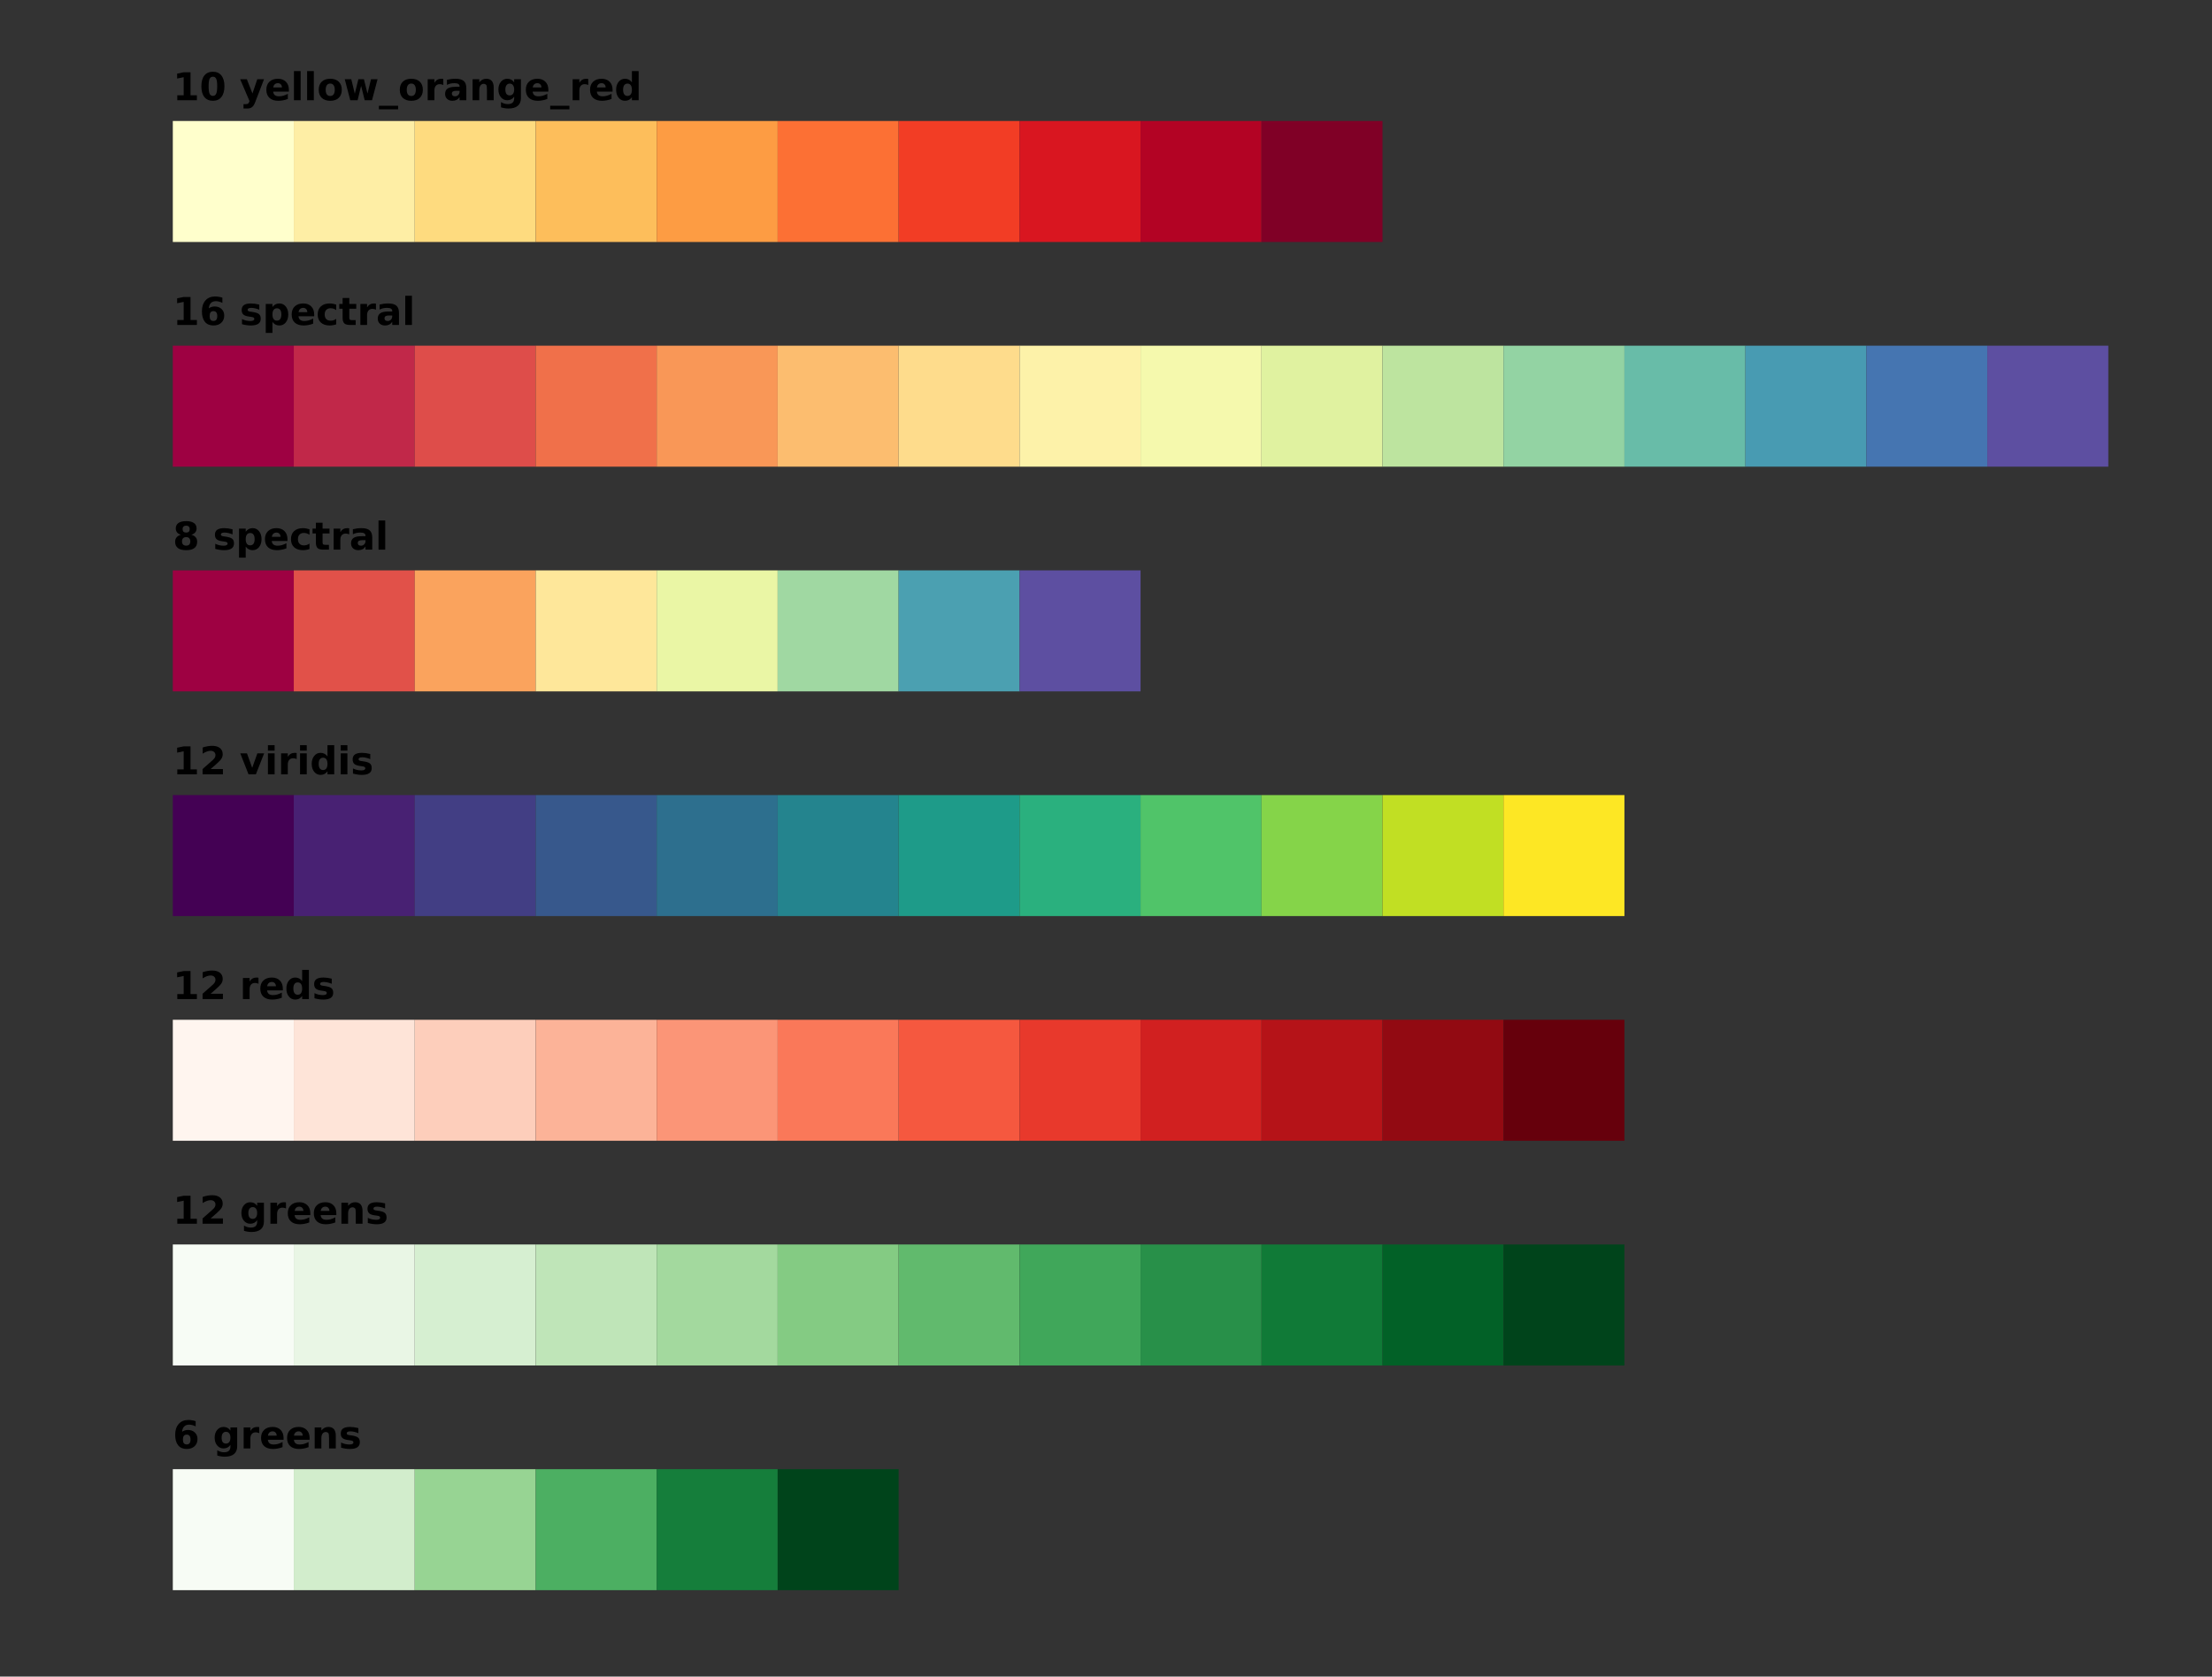 <?xml version="1.0" encoding="UTF-8"?>
<svg xmlns="http://www.w3.org/2000/svg" xmlns:xlink="http://www.w3.org/1999/xlink" width="640px" height="485px" viewBox="0 0 640 485" version="1.1">
<rect x="0" y="0" width="640" height="485" fill="#333333" stroke="none"/>
<defs>
<g>
<symbol overflow="visible" id="glyph0-0">
<path style="stroke:none;" d="M 0.547 1.969 L 0.547 -7.828 L 6.109 -7.828 L 6.109 1.969 Z M 1.172 1.344 L 5.484 1.344 L 5.484 -7.203 L 1.172 -7.203 Z M 1.172 1.344 "/>
</symbol>
<symbol overflow="visible" id="glyph0-1">
<path style="stroke:none;" d="M 4.016 -4 C 3.648 -4 3.375 -3.879 3.188 -3.641 C 3.008 -3.398 2.922 -3.047 2.922 -2.578 C 2.922 -2.098 3.008 -1.738 3.188 -1.5 C 3.375 -1.27 3.648 -1.156 4.016 -1.156 C 4.391 -1.156 4.664 -1.27 4.844 -1.5 C 5.031 -1.738 5.125 -2.098 5.125 -2.578 C 5.125 -3.047 5.031 -3.398 4.844 -3.641 C 4.664 -3.879 4.391 -4 4.016 -4 Z M 6.609 -7.891 L 6.609 -6.391 C 6.266 -6.555 5.938 -6.676 5.625 -6.75 C 5.32 -6.832 5.023 -6.875 4.734 -6.875 C 4.117 -6.875 3.633 -6.695 3.281 -6.344 C 2.938 -6 2.738 -5.488 2.688 -4.812 C 2.914 -4.988 3.172 -5.117 3.453 -5.203 C 3.734 -5.297 4.035 -5.344 4.359 -5.344 C 5.191 -5.344 5.863 -5.098 6.375 -4.609 C 6.883 -4.129 7.141 -3.5 7.141 -2.719 C 7.141 -1.844 6.852 -1.145 6.281 -0.625 C 5.719 -0.102 4.957 0.156 4 0.156 C 2.945 0.156 2.129 -0.195 1.547 -0.906 C 0.973 -1.613 0.688 -2.625 0.688 -3.938 C 0.688 -5.27 1.023 -6.316 1.703 -7.078 C 2.379 -7.848 3.301 -8.234 4.469 -8.234 C 4.844 -8.234 5.207 -8.203 5.562 -8.141 C 5.914 -8.086 6.266 -8.004 6.609 -7.891 Z M 6.609 -7.891 "/>
</symbol>
<symbol overflow="visible" id="glyph0-2">
<path style="stroke:none;" d=""/>
</symbol>
<symbol overflow="visible" id="glyph0-3">
<path style="stroke:none;" d="M 5.062 -1.031 C 4.801 -0.676 4.508 -0.414 4.188 -0.25 C 3.863 -0.082 3.488 0 3.062 0 C 2.32 0 1.707 -0.289 1.219 -0.875 C 0.738 -1.457 0.5 -2.203 0.5 -3.109 C 0.5 -4.016 0.738 -4.758 1.219 -5.344 C 1.707 -5.926 2.32 -6.219 3.062 -6.219 C 3.488 -6.219 3.863 -6.133 4.188 -5.969 C 4.508 -5.801 4.801 -5.535 5.062 -5.172 L 5.062 -6.078 L 7.016 -6.078 L 7.016 -0.609 C 7.016 0.367 6.707 1.113 6.094 1.625 C 5.477 2.133 4.582 2.391 3.406 2.391 C 3.031 2.391 2.664 2.359 2.312 2.297 C 1.957 2.242 1.602 2.16 1.25 2.047 L 1.25 0.531 C 1.582 0.727 1.91 0.875 2.234 0.969 C 2.566 1.062 2.895 1.109 3.219 1.109 C 3.852 1.109 4.316 0.969 4.609 0.688 C 4.91 0.414 5.062 -0.016 5.062 -0.609 Z M 3.781 -4.812 C 3.383 -4.812 3.07 -4.66 2.844 -4.359 C 2.625 -4.066 2.516 -3.648 2.516 -3.109 C 2.516 -2.547 2.617 -2.117 2.828 -1.828 C 3.047 -1.547 3.363 -1.406 3.781 -1.406 C 4.188 -1.406 4.5 -1.551 4.719 -1.844 C 4.945 -2.145 5.062 -2.566 5.062 -3.109 C 5.062 -3.648 4.945 -4.066 4.719 -4.359 C 4.5 -4.66 4.188 -4.812 3.781 -4.812 Z M 3.781 -4.812 "/>
</symbol>
<symbol overflow="visible" id="glyph0-4">
<path style="stroke:none;" d="M 5.453 -4.422 C 5.273 -4.504 5.102 -4.562 4.938 -4.594 C 4.77 -4.633 4.602 -4.656 4.438 -4.656 C 3.938 -4.656 3.551 -4.492 3.281 -4.172 C 3.008 -3.848 2.875 -3.391 2.875 -2.797 L 2.875 0 L 0.938 0 L 0.938 -6.078 L 2.875 -6.078 L 2.875 -5.078 C 3.125 -5.473 3.41 -5.758 3.734 -5.938 C 4.055 -6.125 4.441 -6.219 4.891 -6.219 C 4.961 -6.219 5.035 -6.211 5.109 -6.203 C 5.18 -6.203 5.289 -6.191 5.438 -6.172 Z M 5.453 -4.422 "/>
</symbol>
<symbol overflow="visible" id="glyph0-5">
<path style="stroke:none;" d="M 7 -3.047 L 7 -2.5 L 2.453 -2.5 C 2.504 -2.039 2.672 -1.695 2.953 -1.469 C 3.234 -1.25 3.629 -1.141 4.141 -1.141 C 4.547 -1.141 4.961 -1.195 5.391 -1.312 C 5.816 -1.438 6.254 -1.617 6.703 -1.859 L 6.703 -0.375 C 6.242 -0.195 5.785 -0.066 5.328 0.016 C 4.867 0.109 4.41 0.156 3.953 0.156 C 2.859 0.156 2.004 -0.117 1.391 -0.672 C 0.785 -1.234 0.484 -2.02 0.484 -3.031 C 0.484 -4.02 0.781 -4.797 1.375 -5.359 C 1.969 -5.93 2.789 -6.219 3.844 -6.219 C 4.801 -6.219 5.566 -5.93 6.141 -5.359 C 6.711 -4.785 7 -4.016 7 -3.047 Z M 5 -3.703 C 5 -4.066 4.891 -4.363 4.672 -4.594 C 4.461 -4.82 4.18 -4.938 3.828 -4.938 C 3.453 -4.938 3.145 -4.828 2.906 -4.609 C 2.676 -4.398 2.535 -4.098 2.484 -3.703 Z M 5 -3.703 "/>
</symbol>
<symbol overflow="visible" id="glyph0-6">
<path style="stroke:none;" d="M 7.047 -3.703 L 7.047 0 L 5.094 0 L 5.094 -2.828 C 5.094 -3.359 5.078 -3.723 5.047 -3.922 C 5.023 -4.117 4.988 -4.266 4.938 -4.359 C 4.852 -4.484 4.742 -4.578 4.609 -4.641 C 4.484 -4.711 4.336 -4.75 4.172 -4.75 C 3.766 -4.75 3.445 -4.594 3.219 -4.281 C 2.988 -3.969 2.875 -3.535 2.875 -2.984 L 2.875 0 L 0.938 0 L 0.938 -6.078 L 2.875 -6.078 L 2.875 -5.188 C 3.164 -5.539 3.473 -5.801 3.797 -5.969 C 4.129 -6.133 4.492 -6.219 4.891 -6.219 C 5.598 -6.219 6.133 -6.004 6.5 -5.578 C 6.863 -5.148 7.047 -4.523 7.047 -3.703 Z M 7.047 -3.703 "/>
</symbol>
<symbol overflow="visible" id="glyph0-7">
<path style="stroke:none;" d="M 5.672 -5.891 L 5.672 -4.406 C 5.266 -4.582 4.863 -4.711 4.469 -4.797 C 4.082 -4.891 3.719 -4.938 3.375 -4.938 C 3.008 -4.938 2.738 -4.891 2.562 -4.797 C 2.383 -4.703 2.297 -4.555 2.297 -4.359 C 2.297 -4.211 2.363 -4.098 2.5 -4.016 C 2.633 -3.93 2.875 -3.867 3.219 -3.828 L 3.562 -3.781 C 4.562 -3.645 5.234 -3.43 5.578 -3.141 C 5.922 -2.859 6.094 -2.41 6.094 -1.797 C 6.094 -1.141 5.852 -0.648 5.375 -0.328 C 4.895 -0.004 4.18 0.156 3.234 0.156 C 2.828 0.156 2.41 0.125 1.984 0.062 C 1.555 0 1.117 -0.094 0.672 -0.219 L 0.672 -1.703 C 1.055 -1.516 1.453 -1.375 1.859 -1.281 C 2.266 -1.188 2.676 -1.141 3.094 -1.141 C 3.477 -1.141 3.766 -1.191 3.953 -1.297 C 4.141 -1.398 4.234 -1.551 4.234 -1.75 C 4.234 -1.926 4.164 -2.055 4.031 -2.141 C 3.906 -2.223 3.645 -2.289 3.25 -2.344 L 2.906 -2.391 C 2.039 -2.492 1.438 -2.691 1.094 -2.984 C 0.75 -3.273 0.578 -3.723 0.578 -4.328 C 0.578 -4.961 0.797 -5.438 1.234 -5.75 C 1.68 -6.062 2.359 -6.219 3.266 -6.219 C 3.617 -6.219 3.992 -6.191 4.391 -6.141 C 4.785 -6.086 5.211 -6.004 5.672 -5.891 Z M 5.672 -5.891 "/>
</symbol>
<symbol overflow="visible" id="glyph0-8">
<path style="stroke:none;" d="M 1.297 -1.438 L 3.141 -1.438 L 3.141 -6.672 L 1.25 -6.281 L 1.25 -7.703 L 3.141 -8.094 L 5.125 -8.094 L 5.125 -1.438 L 6.969 -1.438 L 6.969 0 L 1.297 0 Z M 1.297 -1.438 "/>
</symbol>
<symbol overflow="visible" id="glyph0-9">
<path style="stroke:none;" d="M 3.203 -1.531 L 6.766 -1.531 L 6.766 0 L 0.875 0 L 0.875 -1.531 L 3.828 -4.141 C 4.098 -4.379 4.297 -4.613 4.422 -4.844 C 4.547 -5.07 4.609 -5.312 4.609 -5.562 C 4.609 -5.938 4.477 -6.238 4.219 -6.469 C 3.969 -6.695 3.633 -6.812 3.219 -6.812 C 2.883 -6.812 2.523 -6.742 2.141 -6.609 C 1.754 -6.473 1.344 -6.266 0.906 -5.984 L 0.906 -7.766 C 1.375 -7.922 1.836 -8.039 2.297 -8.125 C 2.754 -8.207 3.203 -8.25 3.641 -8.25 C 4.609 -8.25 5.359 -8.035 5.891 -7.609 C 6.43 -7.18 6.703 -6.586 6.703 -5.828 C 6.703 -5.379 6.586 -4.961 6.359 -4.578 C 6.141 -4.203 5.664 -3.691 4.938 -3.047 Z M 3.203 -1.531 "/>
</symbol>
<symbol overflow="visible" id="glyph0-10">
<path style="stroke:none;" d="M 5.062 -5.188 L 5.062 -8.438 L 7.016 -8.438 L 7.016 0 L 5.062 0 L 5.062 -0.875 C 4.801 -0.52 4.508 -0.258 4.188 -0.094 C 3.863 0.07 3.488 0.156 3.062 0.156 C 2.312 0.156 1.695 -0.141 1.219 -0.734 C 0.738 -1.328 0.5 -2.094 0.5 -3.031 C 0.5 -3.969 0.738 -4.734 1.219 -5.328 C 1.695 -5.922 2.312 -6.219 3.062 -6.219 C 3.477 -6.219 3.848 -6.133 4.172 -5.969 C 4.504 -5.801 4.801 -5.539 5.062 -5.188 Z M 3.781 -1.25 C 4.195 -1.25 4.516 -1.398 4.734 -1.703 C 4.953 -2.016 5.062 -2.457 5.062 -3.031 C 5.062 -3.613 4.953 -4.055 4.734 -4.359 C 4.516 -4.66 4.195 -4.812 3.781 -4.812 C 3.375 -4.812 3.062 -4.66 2.844 -4.359 C 2.625 -4.055 2.516 -3.613 2.516 -3.031 C 2.516 -2.457 2.625 -2.016 2.844 -1.703 C 3.062 -1.398 3.375 -1.25 3.781 -1.25 Z M 3.781 -1.25 "/>
</symbol>
<symbol overflow="visible" id="glyph0-11">
<path style="stroke:none;" d="M 0.172 -6.078 L 2.109 -6.078 L 3.625 -1.875 L 5.125 -6.078 L 7.078 -6.078 L 4.688 0 L 2.562 0 Z M 0.172 -6.078 "/>
</symbol>
<symbol overflow="visible" id="glyph0-12">
<path style="stroke:none;" d="M 0.938 -6.078 L 2.875 -6.078 L 2.875 0 L 0.938 0 Z M 0.938 -8.438 L 2.875 -8.438 L 2.875 -6.859 L 0.938 -6.859 Z M 0.938 -8.438 "/>
</symbol>
<symbol overflow="visible" id="glyph0-13">
<path style="stroke:none;" d="M 3.875 -3.625 C 3.477 -3.625 3.176 -3.516 2.969 -3.297 C 2.758 -3.086 2.656 -2.785 2.656 -2.391 C 2.656 -1.992 2.758 -1.688 2.969 -1.469 C 3.176 -1.258 3.477 -1.156 3.875 -1.156 C 4.258 -1.156 4.551 -1.258 4.75 -1.469 C 4.957 -1.688 5.062 -1.992 5.062 -2.391 C 5.062 -2.785 4.957 -3.086 4.75 -3.297 C 4.551 -3.516 4.258 -3.625 3.875 -3.625 Z M 2.344 -4.312 C 1.852 -4.457 1.484 -4.68 1.234 -4.984 C 0.984 -5.297 0.859 -5.68 0.859 -6.141 C 0.859 -6.828 1.113 -7.348 1.625 -7.703 C 2.133 -8.066 2.883 -8.25 3.875 -8.25 C 4.852 -8.25 5.598 -8.066 6.109 -7.703 C 6.617 -7.348 6.875 -6.828 6.875 -6.141 C 6.875 -5.68 6.742 -5.297 6.484 -4.984 C 6.234 -4.68 5.863 -4.457 5.375 -4.312 C 5.926 -4.156 6.344 -3.906 6.625 -3.562 C 6.906 -3.227 7.047 -2.801 7.047 -2.281 C 7.047 -1.477 6.773 -0.867 6.234 -0.453 C 5.703 -0.047 4.914 0.156 3.875 0.156 C 2.82 0.156 2.023 -0.047 1.484 -0.453 C 0.941 -0.867 0.672 -1.477 0.672 -2.281 C 0.672 -2.801 0.812 -3.227 1.094 -3.562 C 1.375 -3.906 1.789 -4.156 2.344 -4.312 Z M 2.828 -5.938 C 2.828 -5.613 2.914 -5.363 3.094 -5.188 C 3.281 -5.02 3.539 -4.938 3.875 -4.938 C 4.195 -4.938 4.445 -5.02 4.625 -5.188 C 4.801 -5.363 4.891 -5.613 4.891 -5.938 C 4.891 -6.258 4.801 -6.504 4.625 -6.672 C 4.445 -6.848 4.195 -6.938 3.875 -6.938 C 3.539 -6.938 3.281 -6.848 3.094 -6.672 C 2.914 -6.492 2.828 -6.25 2.828 -5.938 Z M 2.828 -5.938 "/>
</symbol>
<symbol overflow="visible" id="glyph0-14">
<path style="stroke:none;" d="M 2.875 -0.875 L 2.875 2.312 L 0.938 2.312 L 0.938 -6.078 L 2.875 -6.078 L 2.875 -5.188 C 3.145 -5.539 3.441 -5.801 3.766 -5.969 C 4.086 -6.133 4.461 -6.219 4.891 -6.219 C 5.641 -6.219 6.254 -5.922 6.734 -5.328 C 7.211 -4.734 7.453 -3.969 7.453 -3.031 C 7.453 -2.094 7.211 -1.328 6.734 -0.734 C 6.254 -0.141 5.641 0.156 4.891 0.156 C 4.461 0.156 4.086 0.07 3.766 -0.094 C 3.441 -0.258 3.145 -0.52 2.875 -0.875 Z M 4.172 -4.812 C 3.754 -4.812 3.43 -4.656 3.203 -4.344 C 2.984 -4.039 2.875 -3.602 2.875 -3.031 C 2.875 -2.457 2.984 -2.016 3.203 -1.703 C 3.43 -1.398 3.754 -1.25 4.172 -1.25 C 4.586 -1.25 4.906 -1.398 5.125 -1.703 C 5.344 -2.016 5.453 -2.457 5.453 -3.031 C 5.453 -3.613 5.344 -4.055 5.125 -4.359 C 4.906 -4.66 4.586 -4.812 4.172 -4.812 Z M 4.172 -4.812 "/>
</symbol>
<symbol overflow="visible" id="glyph0-15">
<path style="stroke:none;" d="M 5.844 -5.891 L 5.844 -4.297 C 5.582 -4.484 5.316 -4.617 5.047 -4.703 C 4.785 -4.785 4.508 -4.828 4.219 -4.828 C 3.676 -4.828 3.254 -4.672 2.953 -4.359 C 2.648 -4.047 2.5 -3.602 2.5 -3.031 C 2.5 -2.469 2.648 -2.023 2.953 -1.703 C 3.254 -1.391 3.676 -1.234 4.219 -1.234 C 4.52 -1.234 4.805 -1.273 5.078 -1.359 C 5.359 -1.453 5.613 -1.586 5.844 -1.766 L 5.844 -0.172 C 5.539 -0.066 5.234 0.008 4.922 0.062 C 4.609 0.125 4.289 0.156 3.969 0.156 C 2.875 0.156 2.02 -0.125 1.406 -0.688 C 0.789 -1.25 0.484 -2.031 0.484 -3.031 C 0.484 -4.031 0.789 -4.812 1.406 -5.375 C 2.02 -5.938 2.875 -6.219 3.969 -6.219 C 4.289 -6.219 4.602 -6.188 4.906 -6.125 C 5.219 -6.07 5.531 -5.992 5.844 -5.891 Z M 5.844 -5.891 "/>
</symbol>
<symbol overflow="visible" id="glyph0-16">
<path style="stroke:none;" d="M 3.047 -7.797 L 3.047 -6.078 L 5.062 -6.078 L 5.062 -4.688 L 3.047 -4.688 L 3.047 -2.109 C 3.047 -1.828 3.102 -1.633 3.219 -1.531 C 3.332 -1.438 3.555 -1.391 3.891 -1.391 L 4.891 -1.391 L 4.891 0 L 3.219 0 C 2.457 0 1.914 -0.156 1.594 -0.469 C 1.27 -0.789 1.109 -1.336 1.109 -2.109 L 1.109 -4.688 L 0.141 -4.688 L 0.141 -6.078 L 1.109 -6.078 L 1.109 -7.797 Z M 3.047 -7.797 "/>
</symbol>
<symbol overflow="visible" id="glyph0-17">
<path style="stroke:none;" d="M 3.656 -2.734 C 3.25 -2.734 2.941 -2.664 2.734 -2.531 C 2.535 -2.395 2.438 -2.191 2.438 -1.922 C 2.438 -1.672 2.516 -1.477 2.672 -1.344 C 2.836 -1.207 3.07 -1.141 3.375 -1.141 C 3.738 -1.141 4.047 -1.27 4.297 -1.531 C 4.547 -1.789 4.672 -2.117 4.672 -2.516 L 4.672 -2.734 Z M 6.625 -3.469 L 6.625 0 L 4.672 0 L 4.672 -0.906 C 4.41 -0.531 4.113 -0.258 3.781 -0.094 C 3.457 0.07 3.062 0.156 2.594 0.156 C 1.969 0.156 1.457 -0.023 1.062 -0.391 C 0.676 -0.754 0.484 -1.234 0.484 -1.828 C 0.484 -2.535 0.727 -3.055 1.219 -3.391 C 1.707 -3.723 2.473 -3.891 3.516 -3.891 L 4.672 -3.891 L 4.672 -4.047 C 4.672 -4.348 4.547 -4.57 4.297 -4.719 C 4.055 -4.863 3.68 -4.938 3.172 -4.938 C 2.754 -4.938 2.363 -4.895 2 -4.812 C 1.645 -4.727 1.316 -4.602 1.016 -4.438 L 1.016 -5.906 C 1.422 -6.008 1.832 -6.086 2.25 -6.141 C 2.676 -6.191 3.098 -6.219 3.516 -6.219 C 4.617 -6.219 5.41 -6 5.891 -5.562 C 6.379 -5.133 6.625 -4.438 6.625 -3.469 Z M 6.625 -3.469 "/>
</symbol>
<symbol overflow="visible" id="glyph0-18">
<path style="stroke:none;" d="M 0.938 -8.438 L 2.875 -8.438 L 2.875 0 L 0.938 0 Z M 0.938 -8.438 "/>
</symbol>
<symbol overflow="visible" id="glyph0-19">
<path style="stroke:none;" d="M 5.109 -4.062 C 5.109 -5.07 5.016 -5.781 4.828 -6.188 C 4.641 -6.602 4.32 -6.812 3.875 -6.812 C 3.414 -6.812 3.094 -6.602 2.906 -6.188 C 2.719 -5.781 2.625 -5.07 2.625 -4.062 C 2.625 -3.031 2.719 -2.305 2.906 -1.891 C 3.094 -1.473 3.414 -1.266 3.875 -1.266 C 4.312 -1.266 4.625 -1.473 4.812 -1.891 C 5.008 -2.305 5.109 -3.031 5.109 -4.062 Z M 7.203 -4.047 C 7.203 -2.703 6.91 -1.664 6.328 -0.938 C 5.754 -0.207 4.938 0.156 3.875 0.156 C 2.801 0.156 1.973 -0.207 1.391 -0.938 C 0.816 -1.664 0.531 -2.703 0.531 -4.047 C 0.531 -5.391 0.816 -6.426 1.391 -7.156 C 1.973 -7.883 2.801 -8.25 3.875 -8.25 C 4.938 -8.25 5.754 -7.883 6.328 -7.156 C 6.91 -6.426 7.203 -5.391 7.203 -4.047 Z M 7.203 -4.047 "/>
</symbol>
<symbol overflow="visible" id="glyph0-20">
<path style="stroke:none;" d="M 0.141 -6.078 L 2.078 -6.078 L 3.703 -1.953 L 5.094 -6.078 L 7.047 -6.078 L 4.484 0.578 C 4.223 1.254 3.922 1.723 3.578 1.984 C 3.242 2.254 2.797 2.391 2.234 2.391 L 1.109 2.391 L 1.109 1.125 L 1.719 1.125 C 2.051 1.125 2.289 1.07 2.438 0.969 C 2.582 0.863 2.695 0.676 2.781 0.406 L 2.844 0.234 Z M 0.141 -6.078 "/>
</symbol>
<symbol overflow="visible" id="glyph0-21">
<path style="stroke:none;" d="M 3.828 -4.828 C 3.391 -4.828 3.055 -4.672 2.828 -4.359 C 2.609 -4.055 2.5 -3.613 2.5 -3.031 C 2.5 -2.445 2.609 -2 2.828 -1.688 C 3.055 -1.383 3.391 -1.234 3.828 -1.234 C 4.242 -1.234 4.562 -1.383 4.781 -1.688 C 5.008 -2 5.125 -2.445 5.125 -3.031 C 5.125 -3.613 5.008 -4.055 4.781 -4.359 C 4.562 -4.672 4.242 -4.828 3.828 -4.828 Z M 3.828 -6.219 C 4.867 -6.219 5.68 -5.938 6.266 -5.375 C 6.859 -4.812 7.156 -4.031 7.156 -3.031 C 7.156 -2.031 6.859 -1.25 6.266 -0.688 C 5.68 -0.125 4.867 0.156 3.828 0.156 C 2.773 0.156 1.953 -0.125 1.359 -0.688 C 0.773 -1.25 0.484 -2.031 0.484 -3.031 C 0.484 -4.031 0.773 -4.812 1.359 -5.375 C 1.953 -5.938 2.773 -6.219 3.828 -6.219 Z M 3.828 -6.219 "/>
</symbol>
<symbol overflow="visible" id="glyph0-22">
<path style="stroke:none;" d="M 0.391 -6.078 L 2.281 -6.078 L 3.297 -1.891 L 4.328 -6.078 L 5.938 -6.078 L 6.969 -1.938 L 7.984 -6.078 L 9.875 -6.078 L 8.281 0 L 6.156 0 L 5.125 -4.172 L 4.109 0 L 1.984 0 Z M 0.391 -6.078 "/>
</symbol>
<symbol overflow="visible" id="glyph0-23">
<path style="stroke:none;" d="M 5.562 1.594 L 5.562 2.625 L 0 2.625 L 0 1.594 Z M 5.562 1.594 "/>
</symbol>
</g>
</defs>
<g id="surface0">
<path style=" stroke:none;fill-rule:nonzero;fill:rgb(96.863%,98.824%,96.078%);fill-opacity:1;" d="M 50 460 L 85 460 L 85 425 L 50 425 L 50 460 "/>
<path style=" stroke:none;fill-rule:nonzero;fill:rgb(82.353%,92.941%,80%);fill-opacity:1;" d="M 85 460 L 120 460 L 120 425 L 85 425 L 85 460 "/>
<path style=" stroke:none;fill-rule:nonzero;fill:rgb(59.216%,83.137%,57.647%);fill-opacity:1;" d="M 120 460 L 155 460 L 155 425 L 120 425 L 120 460 "/>
<path style=" stroke:none;fill-rule:nonzero;fill:rgb(29.804%,68.627%,38.431%);fill-opacity:1;" d="M 155 460 L 190 460 L 190 425 L 155 425 L 155 460 "/>
<path style=" stroke:none;fill-rule:nonzero;fill:rgb(8.235%,49.412%,23.137%);fill-opacity:1;" d="M 190 460 L 225 460 L 225 425 L 190 425 L 190 460 "/>
<path style=" stroke:none;fill-rule:nonzero;fill:rgb(0%,26.667%,10.588%);fill-opacity:1;" d="M 225 460 L 260 460 L 260 425 L 225 425 L 225 460 "/>
<g style="fill:rgb(0%,0%,0%);fill-opacity:1;">
  <use xlink:href="#glyph0-1" x="50" y="419"/>
  <use xlink:href="#glyph0-2" x="57.734" y="419"/>
  <use xlink:href="#glyph0-3" x="61.609" y="419"/>
  <use xlink:href="#glyph0-4" x="69.562" y="419"/>
  <use xlink:href="#glyph0-5" x="75.047" y="419"/>
  <use xlink:href="#glyph0-5" x="82.578" y="419"/>
  <use xlink:href="#glyph0-6" x="90.109" y="419"/>
  <use xlink:href="#glyph0-7" x="98.016" y="419"/>
</g>
<path style=" stroke:none;fill-rule:nonzero;fill:rgb(96.863%,98.824%,96.078%);fill-opacity:1;" d="M 50 395 L 85 395 L 85 360 L 50 360 L 50 395 "/>
<path style=" stroke:none;fill-rule:nonzero;fill:rgb(91.373%,96.471%,89.804%);fill-opacity:1;" d="M 85 395 L 120 395 L 120 360 L 85 360 L 85 395 "/>
<path style=" stroke:none;fill-rule:nonzero;fill:rgb(83.922%,93.725%,81.961%);fill-opacity:1;" d="M 120 395 L 155 395 L 155 360 L 120 360 L 120 395 "/>
<path style=" stroke:none;fill-rule:nonzero;fill:rgb(74.902%,89.804%,72.157%);fill-opacity:1;" d="M 155 395 L 190 395 L 190 360 L 155 360 L 155 395 "/>
<path style=" stroke:none;fill-rule:nonzero;fill:rgb(63.922%,85.098%,61.961%);fill-opacity:1;" d="M 190 395 L 225 395 L 225 360 L 190 360 L 190 395 "/>
<path style=" stroke:none;fill-rule:nonzero;fill:rgb(51.765%,79.608%,51.373%);fill-opacity:1;" d="M 225 395 L 260 395 L 260 360 L 225 360 L 225 395 "/>
<path style=" stroke:none;fill-rule:nonzero;fill:rgb(38.039%,72.941%,42.745%);fill-opacity:1;" d="M 260 395 L 295 395 L 295 360 L 260 360 L 260 395 "/>
<path style=" stroke:none;fill-rule:nonzero;fill:rgb(25.098%,65.49%,35.294%);fill-opacity:1;" d="M 295 395 L 330 395 L 330 360 L 295 360 L 295 395 "/>
<path style=" stroke:none;fill-rule:nonzero;fill:rgb(15.686%,56.471%,28.627%);fill-opacity:1;" d="M 330 395 L 365 395 L 365 360 L 330 360 L 330 395 "/>
<path style=" stroke:none;fill-rule:nonzero;fill:rgb(6.275%,47.843%,21.569%);fill-opacity:1;" d="M 365 395 L 400 395 L 400 360 L 365 360 L 365 395 "/>
<path style=" stroke:none;fill-rule:nonzero;fill:rgb(0.784%,38.039%,15.294%);fill-opacity:1;" d="M 400 395 L 435 395 L 435 360 L 400 360 L 400 395 "/>
<path style=" stroke:none;fill-rule:nonzero;fill:rgb(0%,26.667%,10.588%);fill-opacity:1;" d="M 435 395 L 470 395 L 470 360 L 435 360 L 435 395 "/>
<g style="fill:rgb(0%,0%,0%);fill-opacity:1;">
  <use xlink:href="#glyph0-8" x="50" y="354"/>
  <use xlink:href="#glyph0-9" x="57.734" y="354"/>
  <use xlink:href="#glyph0-2" x="65.469" y="354"/>
  <use xlink:href="#glyph0-3" x="69.344" y="354"/>
  <use xlink:href="#glyph0-4" x="77.297" y="354"/>
  <use xlink:href="#glyph0-5" x="82.781" y="354"/>
  <use xlink:href="#glyph0-5" x="90.312" y="354"/>
  <use xlink:href="#glyph0-6" x="97.844" y="354"/>
  <use xlink:href="#glyph0-7" x="105.75" y="354"/>
</g>
<path style=" stroke:none;fill-rule:nonzero;fill:rgb(100%,96.078%,93.725%);fill-opacity:1;" d="M 50 330 L 85 330 L 85 295 L 50 295 L 50 330 "/>
<path style=" stroke:none;fill-rule:nonzero;fill:rgb(99.608%,89.412%,84.706%);fill-opacity:1;" d="M 85 330 L 120 330 L 120 295 L 85 295 L 85 330 "/>
<path style=" stroke:none;fill-rule:nonzero;fill:rgb(99.216%,80.784%,73.333%);fill-opacity:1;" d="M 120 330 L 155 330 L 155 295 L 120 295 L 120 330 "/>
<path style=" stroke:none;fill-rule:nonzero;fill:rgb(98.824%,70.196%,59.608%);fill-opacity:1;" d="M 155 330 L 190 330 L 190 295 L 155 295 L 155 330 "/>
<path style=" stroke:none;fill-rule:nonzero;fill:rgb(98.431%,58.431%,46.667%);fill-opacity:1;" d="M 190 330 L 225 330 L 225 295 L 190 295 L 190 330 "/>
<path style=" stroke:none;fill-rule:nonzero;fill:rgb(98.039%,47.059%,34.902%);fill-opacity:1;" d="M 225 330 L 260 330 L 260 295 L 225 295 L 225 330 "/>
<path style=" stroke:none;fill-rule:nonzero;fill:rgb(96.078%,34.51%,24.706%);fill-opacity:1;" d="M 260 330 L 295 330 L 295 295 L 260 295 L 260 330 "/>
<path style=" stroke:none;fill-rule:nonzero;fill:rgb(90.98%,22.353%,17.255%);fill-opacity:1;" d="M 295 330 L 330 330 L 330 295 L 295 295 L 295 330 "/>
<path style=" stroke:none;fill-rule:nonzero;fill:rgb(81.961%,12.549%,12.549%);fill-opacity:1;" d="M 330 330 L 365 330 L 365 295 L 330 295 L 330 330 "/>
<path style=" stroke:none;fill-rule:nonzero;fill:rgb(70.98%,7.451%,9.412%);fill-opacity:1;" d="M 365 330 L 400 330 L 400 295 L 365 295 L 365 330 "/>
<path style=" stroke:none;fill-rule:nonzero;fill:rgb(57.255%,3.922%,7.059%);fill-opacity:1;" d="M 400 330 L 435 330 L 435 295 L 400 295 L 400 330 "/>
<path style=" stroke:none;fill-rule:nonzero;fill:rgb(40%,0%,4.706%);fill-opacity:1;" d="M 435 330 L 470 330 L 470 295 L 435 295 L 435 330 "/>
<g style="fill:rgb(0%,0%,0%);fill-opacity:1;">
  <use xlink:href="#glyph0-8" x="50" y="289"/>
  <use xlink:href="#glyph0-9" x="57.734" y="289"/>
  <use xlink:href="#glyph0-2" x="65.469" y="289"/>
  <use xlink:href="#glyph0-4" x="69.344" y="289"/>
  <use xlink:href="#glyph0-5" x="74.828" y="289"/>
  <use xlink:href="#glyph0-10" x="82.359" y="289"/>
  <use xlink:href="#glyph0-7" x="90.312" y="289"/>
</g>
<path style=" stroke:none;fill-rule:nonzero;fill:rgb(26.667%,0.392%,32.941%);fill-opacity:1;" d="M 50 265 L 85 265 L 85 230 L 50 230 L 50 265 "/>
<path style=" stroke:none;fill-rule:nonzero;fill:rgb(28.235%,12.941%,45.098%);fill-opacity:1;" d="M 85 265 L 120 265 L 120 230 L 85 230 L 85 265 "/>
<path style=" stroke:none;fill-rule:nonzero;fill:rgb(25.882%,24.314%,51.765%);fill-opacity:1;" d="M 120 265 L 155 265 L 155 230 L 120 230 L 120 265 "/>
<path style=" stroke:none;fill-rule:nonzero;fill:rgb(21.569%,34.51%,54.902%);fill-opacity:1;" d="M 155 265 L 190 265 L 190 230 L 155 230 L 155 265 "/>
<path style=" stroke:none;fill-rule:nonzero;fill:rgb(17.647%,43.529%,55.686%);fill-opacity:1;" d="M 190 265 L 225 265 L 225 230 L 190 230 L 190 265 "/>
<path style=" stroke:none;fill-rule:nonzero;fill:rgb(14.118%,51.765%,55.686%);fill-opacity:1;" d="M 225 265 L 260 265 L 260 230 L 225 230 L 225 265 "/>
<path style=" stroke:none;fill-rule:nonzero;fill:rgb(11.765%,60.784%,53.725%);fill-opacity:1;" d="M 260 265 L 295 265 L 295 230 L 260 230 L 260 265 "/>
<path style=" stroke:none;fill-rule:nonzero;fill:rgb(16.471%,69.02%,49.412%);fill-opacity:1;" d="M 295 265 L 330 265 L 330 230 L 295 230 L 295 265 "/>
<path style=" stroke:none;fill-rule:nonzero;fill:rgb(31.373%,76.863%,41.176%);fill-opacity:1;" d="M 330 265 L 365 265 L 365 230 L 330 230 L 330 265 "/>
<path style=" stroke:none;fill-rule:nonzero;fill:rgb(52.157%,83.137%,28.627%);fill-opacity:1;" d="M 365 265 L 400 265 L 400 230 L 365 230 L 365 265 "/>
<path style=" stroke:none;fill-rule:nonzero;fill:rgb(75.686%,87.451%,13.725%);fill-opacity:1;" d="M 400 265 L 435 265 L 435 230 L 400 230 L 400 265 "/>
<path style=" stroke:none;fill-rule:nonzero;fill:rgb(99.216%,90.588%,14.118%);fill-opacity:1;" d="M 435 265 L 470 265 L 470 230 L 435 230 L 435 265 "/>
<g style="fill:rgb(0%,0%,0%);fill-opacity:1;">
  <use xlink:href="#glyph0-8" x="50" y="224"/>
  <use xlink:href="#glyph0-9" x="57.734" y="224"/>
  <use xlink:href="#glyph0-2" x="65.469" y="224"/>
  <use xlink:href="#glyph0-11" x="69.344" y="224"/>
  <use xlink:href="#glyph0-12" x="76.578" y="224"/>
  <use xlink:href="#glyph0-4" x="80.391" y="224"/>
  <use xlink:href="#glyph0-12" x="85.875" y="224"/>
  <use xlink:href="#glyph0-10" x="89.688" y="224"/>
  <use xlink:href="#glyph0-12" x="97.641" y="224"/>
  <use xlink:href="#glyph0-7" x="101.453" y="224"/>
</g>
<path style=" stroke:none;fill-rule:nonzero;fill:rgb(61.961%,0.392%,25.882%);fill-opacity:1;" d="M 50 200 L 85 200 L 85 165 L 50 165 L 50 200 "/>
<path style=" stroke:none;fill-rule:nonzero;fill:rgb(88.235%,31.765%,28.627%);fill-opacity:1;" d="M 85 200 L 120 200 L 120 165 L 85 165 L 85 200 "/>
<path style=" stroke:none;fill-rule:nonzero;fill:rgb(98.039%,63.922%,36.471%);fill-opacity:1;" d="M 120 200 L 155 200 L 155 165 L 120 165 L 120 200 "/>
<path style=" stroke:none;fill-rule:nonzero;fill:rgb(99.608%,90.588%,60.392%);fill-opacity:1;" d="M 155 200 L 190 200 L 190 165 L 155 165 L 155 200 "/>
<path style=" stroke:none;fill-rule:nonzero;fill:rgb(91.765%,96.471%,64.706%);fill-opacity:1;" d="M 190 200 L 225 200 L 225 165 L 190 165 L 190 200 "/>
<path style=" stroke:none;fill-rule:nonzero;fill:rgb(62.745%,84.706%,63.529%);fill-opacity:1;" d="M 225 200 L 260 200 L 260 165 L 225 165 L 225 200 "/>
<path style=" stroke:none;fill-rule:nonzero;fill:rgb(29.412%,62.745%,69.412%);fill-opacity:1;" d="M 260 200 L 295 200 L 295 165 L 260 165 L 260 200 "/>
<path style=" stroke:none;fill-rule:nonzero;fill:rgb(36.471%,30.98%,63.137%);fill-opacity:1;" d="M 295 200 L 330 200 L 330 165 L 295 165 L 295 200 "/>
<g style="fill:rgb(0%,0%,0%);fill-opacity:1;">
  <use xlink:href="#glyph0-13" x="50" y="159"/>
  <use xlink:href="#glyph0-2" x="57.734" y="159"/>
  <use xlink:href="#glyph0-7" x="61.609" y="159"/>
  <use xlink:href="#glyph0-14" x="68.219" y="159"/>
  <use xlink:href="#glyph0-5" x="76.172" y="159"/>
  <use xlink:href="#glyph0-15" x="83.703" y="159"/>
  <use xlink:href="#glyph0-16" x="90.281" y="159"/>
  <use xlink:href="#glyph0-4" x="95.594" y="159"/>
  <use xlink:href="#glyph0-17" x="101.078" y="159"/>
  <use xlink:href="#glyph0-18" x="108.578" y="159"/>
</g>
<path style=" stroke:none;fill-rule:nonzero;fill:rgb(61.961%,0.392%,25.882%);fill-opacity:1;" d="M 50 135 L 85 135 L 85 100 L 50 100 L 50 135 "/>
<path style=" stroke:none;fill-rule:nonzero;fill:rgb(75.686%,15.686%,28.627%);fill-opacity:1;" d="M 85 135 L 120 135 L 120 100 L 85 100 L 85 135 "/>
<path style=" stroke:none;fill-rule:nonzero;fill:rgb(87.059%,30.196%,29.02%);fill-opacity:1;" d="M 120 135 L 155 135 L 155 100 L 120 100 L 120 135 "/>
<path style=" stroke:none;fill-rule:nonzero;fill:rgb(94.118%,43.922%,29.02%);fill-opacity:1;" d="M 155 135 L 190 135 L 190 100 L 155 100 L 155 135 "/>
<path style=" stroke:none;fill-rule:nonzero;fill:rgb(97.647%,59.216%,34.118%);fill-opacity:1;" d="M 190 135 L 225 135 L 225 100 L 190 100 L 190 135 "/>
<path style=" stroke:none;fill-rule:nonzero;fill:rgb(98.824%,74.118%,43.529%);fill-opacity:1;" d="M 225 135 L 260 135 L 260 100 L 225 100 L 225 135 "/>
<path style=" stroke:none;fill-rule:nonzero;fill:rgb(99.608%,86.275%,54.902%);fill-opacity:1;" d="M 260 135 L 295 135 L 295 100 L 260 100 L 260 135 "/>
<path style=" stroke:none;fill-rule:nonzero;fill:rgb(99.216%,94.902%,66.275%);fill-opacity:1;" d="M 295 135 L 330 135 L 330 100 L 295 100 L 295 135 "/>
<path style=" stroke:none;fill-rule:nonzero;fill:rgb(96.078%,97.647%,67.843%);fill-opacity:1;" d="M 330 135 L 365 135 L 365 100 L 330 100 L 330 135 "/>
<path style=" stroke:none;fill-rule:nonzero;fill:rgb(87.843%,94.902%,62.745%);fill-opacity:1;" d="M 365 135 L 400 135 L 400 100 L 365 100 L 365 135 "/>
<path style=" stroke:none;fill-rule:nonzero;fill:rgb(74.118%,89.412%,62.353%);fill-opacity:1;" d="M 400 135 L 435 135 L 435 100 L 400 100 L 400 135 "/>
<path style=" stroke:none;fill-rule:nonzero;fill:rgb(57.647%,82.745%,63.922%);fill-opacity:1;" d="M 435 135 L 470 135 L 470 100 L 435 100 L 435 135 "/>
<path style=" stroke:none;fill-rule:nonzero;fill:rgb(40.784%,73.725%,65.882%);fill-opacity:1;" d="M 470 135 L 505 135 L 505 100 L 470 100 L 470 135 "/>
<path style=" stroke:none;fill-rule:nonzero;fill:rgb(28.235%,60.784%,69.804%);fill-opacity:1;" d="M 505 135 L 540 135 L 540 100 L 505 100 L 505 135 "/>
<path style=" stroke:none;fill-rule:nonzero;fill:rgb(27.059%,45.882%,69.412%);fill-opacity:1;" d="M 540 135 L 575 135 L 575 100 L 540 100 L 540 135 "/>
<path style=" stroke:none;fill-rule:nonzero;fill:rgb(36.471%,30.98%,63.137%);fill-opacity:1;" d="M 575 135 L 610 135 L 610 100 L 575 100 L 575 135 "/>
<g style="fill:rgb(0%,0%,0%);fill-opacity:1;">
  <use xlink:href="#glyph0-8" x="50" y="94"/>
  <use xlink:href="#glyph0-1" x="57.734" y="94"/>
  <use xlink:href="#glyph0-2" x="65.469" y="94"/>
  <use xlink:href="#glyph0-7" x="69.344" y="94"/>
  <use xlink:href="#glyph0-14" x="75.953" y="94"/>
  <use xlink:href="#glyph0-5" x="83.906" y="94"/>
  <use xlink:href="#glyph0-15" x="91.438" y="94"/>
  <use xlink:href="#glyph0-16" x="98.016" y="94"/>
  <use xlink:href="#glyph0-4" x="103.328" y="94"/>
  <use xlink:href="#glyph0-17" x="108.812" y="94"/>
  <use xlink:href="#glyph0-18" x="116.312" y="94"/>
</g>
<path style=" stroke:none;fill-rule:nonzero;fill:rgb(100%,100%,80%);fill-opacity:1;" d="M 50 70 L 85 70 L 85 35 L 50 35 L 50 70 "/>
<path style=" stroke:none;fill-rule:nonzero;fill:rgb(99.608%,93.333%,64.706%);fill-opacity:1;" d="M 85 70 L 120 70 L 120 35 L 85 35 L 85 70 "/>
<path style=" stroke:none;fill-rule:nonzero;fill:rgb(99.608%,85.882%,49.804%);fill-opacity:1;" d="M 120 70 L 155 70 L 155 35 L 120 35 L 120 70 "/>
<path style=" stroke:none;fill-rule:nonzero;fill:rgb(99.216%,74.51%,35.686%);fill-opacity:1;" d="M 155 70 L 190 70 L 190 35 L 155 35 L 155 70 "/>
<path style=" stroke:none;fill-rule:nonzero;fill:rgb(99.216%,61.176%,26.275%);fill-opacity:1;" d="M 190 70 L 225 70 L 225 35 L 190 35 L 190 70 "/>
<path style=" stroke:none;fill-rule:nonzero;fill:rgb(98.824%,43.922%,20.392%);fill-opacity:1;" d="M 225 70 L 260 70 L 260 35 L 225 35 L 225 70 "/>
<path style=" stroke:none;fill-rule:nonzero;fill:rgb(94.902%,23.922%,14.51%);fill-opacity:1;" d="M 260 70 L 295 70 L 295 35 L 260 35 L 260 70 "/>
<path style=" stroke:none;fill-rule:nonzero;fill:rgb(85.098%,8.627%,12.549%);fill-opacity:1;" d="M 295 70 L 330 70 L 330 35 L 295 35 L 295 70 "/>
<path style=" stroke:none;fill-rule:nonzero;fill:rgb(70.196%,1.176%,14.118%);fill-opacity:1;" d="M 330 70 L 365 70 L 365 35 L 330 35 L 330 70 "/>
<path style=" stroke:none;fill-rule:nonzero;fill:rgb(50.196%,0%,14.902%);fill-opacity:1;" d="M 365 70 L 400 70 L 400 35 L 365 35 L 365 70 "/>
<g style="fill:rgb(0%,0%,0%);fill-opacity:1;">
  <use xlink:href="#glyph0-8" x="50" y="29"/>
  <use xlink:href="#glyph0-19" x="57.734" y="29"/>
  <use xlink:href="#glyph0-2" x="65.469" y="29"/>
  <use xlink:href="#glyph0-20" x="69.344" y="29"/>
  <use xlink:href="#glyph0-5" x="76.578" y="29"/>
  <use xlink:href="#glyph0-18" x="84.109" y="29"/>
  <use xlink:href="#glyph0-18" x="87.922" y="29"/>
  <use xlink:href="#glyph0-21" x="91.734" y="29"/>
  <use xlink:href="#glyph0-22" x="99.359" y="29"/>
  <use xlink:href="#glyph0-23" x="109.625" y="29"/>
  <use xlink:href="#glyph0-21" x="115.188" y="29"/>
  <use xlink:href="#glyph0-4" x="122.812" y="29"/>
  <use xlink:href="#glyph0-17" x="128.297" y="29"/>
  <use xlink:href="#glyph0-6" x="135.797" y="29"/>
  <use xlink:href="#glyph0-3" x="143.703" y="29"/>
  <use xlink:href="#glyph0-5" x="151.656" y="29"/>
  <use xlink:href="#glyph0-23" x="159.188" y="29"/>
  <use xlink:href="#glyph0-4" x="164.75" y="29"/>
  <use xlink:href="#glyph0-5" x="170.234" y="29"/>
  <use xlink:href="#glyph0-10" x="177.766" y="29"/>
</g>
</g>
</svg>


